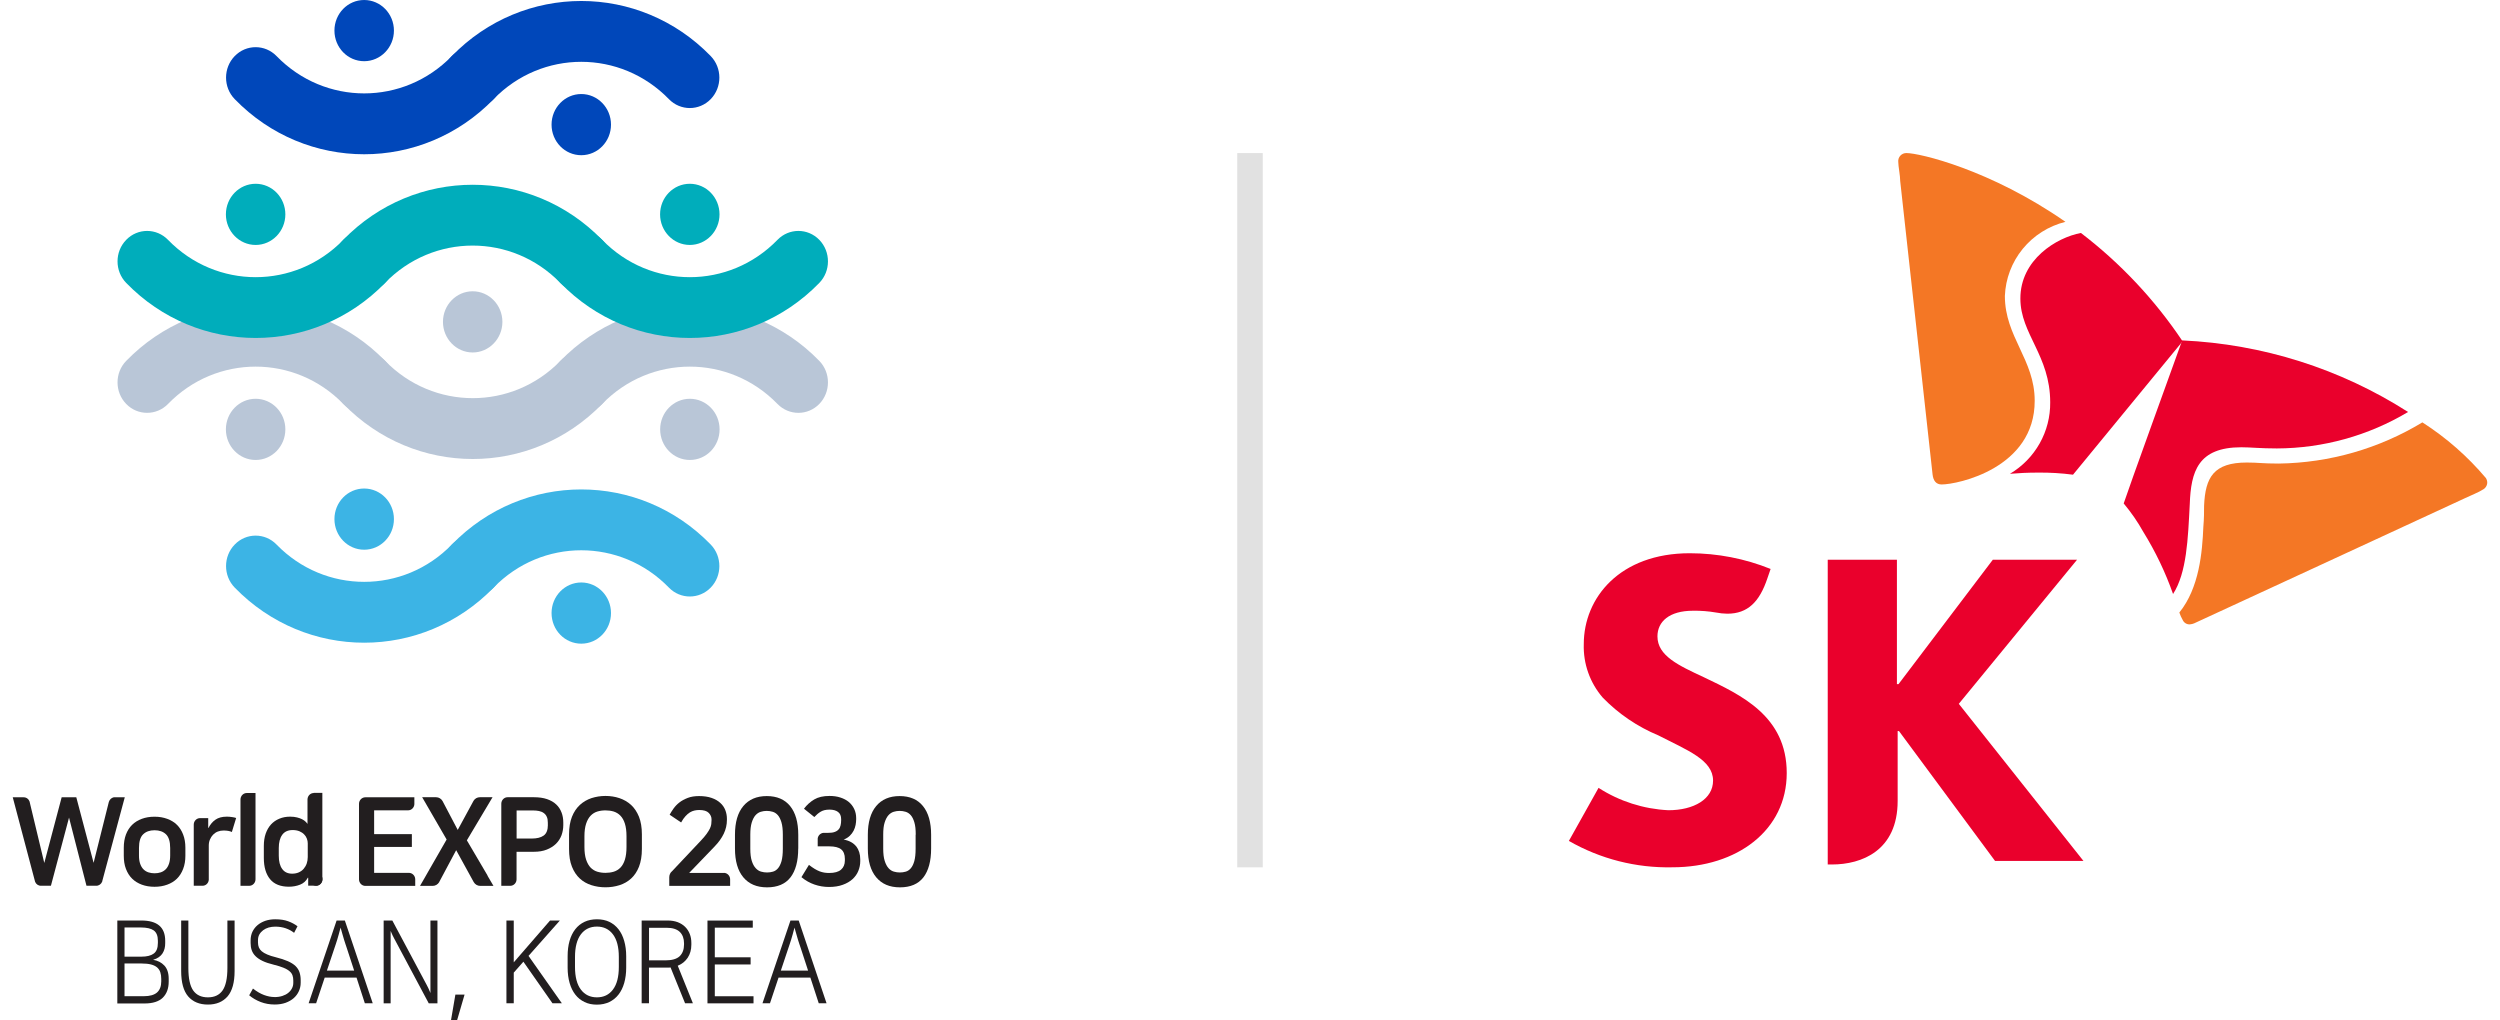 <svg width="98" height="40" viewBox="0 0 98 40" fill="none" xmlns="http://www.w3.org/2000/svg">
<g clip-path="url(#clip0_85_1988)">
<path d="M4.458 31.254C4.368 31.274 4.295 31.344 4.268 31.432C4.268 31.439 4.263 31.449 4.261 31.457L3.669 33.823L2.991 31.254H2.417L1.736 33.828L1.171 31.472L1.162 31.427C1.128 31.326 1.038 31.254 0.928 31.254H0.5L1.361 34.509L1.376 34.564C1.376 34.564 1.376 34.564 1.376 34.566C1.412 34.659 1.502 34.722 1.604 34.722H1.996L2.706 32.05L3.39 34.722H3.774C3.876 34.722 3.964 34.657 4.003 34.566L4.017 34.509L4.891 31.254H4.46H4.458Z" fill="#221E1F"/>
<path d="M6.058 34.762C5.876 34.762 5.708 34.734 5.559 34.679C5.411 34.624 5.285 34.547 5.18 34.444C5.075 34.341 4.995 34.213 4.937 34.061C4.878 33.908 4.852 33.735 4.852 33.545V33.232C4.852 33.037 4.881 32.864 4.937 32.714C4.995 32.563 5.075 32.436 5.18 32.333C5.285 32.23 5.411 32.153 5.559 32.098C5.708 32.043 5.873 32.015 6.058 32.015C6.243 32.015 6.403 32.043 6.554 32.098C6.703 32.153 6.832 32.23 6.936 32.333C7.041 32.436 7.121 32.563 7.179 32.714C7.238 32.864 7.267 33.037 7.267 33.232V33.545C7.267 33.738 7.238 33.91 7.179 34.061C7.121 34.213 7.041 34.341 6.936 34.444C6.832 34.547 6.705 34.624 6.554 34.679C6.406 34.734 6.24 34.762 6.058 34.762ZM6.058 34.233C6.146 34.233 6.226 34.221 6.301 34.196C6.377 34.171 6.44 34.131 6.496 34.076C6.552 34.021 6.593 33.95 6.625 33.858C6.656 33.768 6.671 33.66 6.671 33.535V33.242C6.671 32.989 6.615 32.809 6.506 32.704C6.396 32.598 6.245 32.546 6.058 32.546C5.871 32.546 5.722 32.598 5.613 32.704C5.501 32.809 5.448 32.989 5.448 33.242V33.535C5.448 33.66 5.462 33.768 5.494 33.858C5.525 33.948 5.567 34.021 5.623 34.076C5.676 34.131 5.742 34.171 5.817 34.196C5.893 34.221 5.973 34.233 6.06 34.233H6.058Z" fill="#221E1F"/>
<path d="M9.087 32.028C9.021 32.017 8.955 32.013 8.89 32.013C8.707 32.013 8.556 32.053 8.444 32.133C8.33 32.213 8.24 32.321 8.172 32.456H8.162V32.07H7.844C7.705 32.07 7.595 32.185 7.595 32.325V34.722H7.938C8.067 34.722 8.172 34.622 8.184 34.491V33.147C8.184 33.059 8.199 32.981 8.23 32.909C8.26 32.836 8.301 32.774 8.352 32.721C8.403 32.669 8.464 32.626 8.534 32.598C8.605 32.571 8.68 32.556 8.761 32.556C8.836 32.556 8.897 32.561 8.948 32.571C8.999 32.581 9.045 32.593 9.089 32.614L9.257 32.065C9.211 32.05 9.152 32.035 9.089 32.028H9.087Z" fill="#221E1F"/>
<path d="M9.675 31.086C9.536 31.086 9.427 31.201 9.427 31.341V34.724H9.768C9.904 34.724 10.016 34.609 10.016 34.469V31.086H9.675Z" fill="#221E1F"/>
<path d="M12.302 31.086C12.168 31.086 12.061 31.194 12.054 31.329V32.298C12.035 32.27 12.01 32.238 11.974 32.205C11.94 32.173 11.896 32.14 11.84 32.113C11.787 32.085 11.721 32.063 11.643 32.043C11.565 32.023 11.478 32.013 11.373 32.013C11.217 32.013 11.076 32.04 10.95 32.093C10.823 32.145 10.716 32.22 10.624 32.318C10.534 32.416 10.466 32.536 10.415 32.679C10.366 32.821 10.342 32.981 10.342 33.162V33.63C10.342 33.988 10.424 34.266 10.587 34.464C10.75 34.662 10.998 34.759 11.327 34.759C11.482 34.759 11.628 34.732 11.762 34.679C11.896 34.627 11.998 34.536 12.066 34.406H12.081V34.719H12.387C12.524 34.719 12.636 34.604 12.636 34.464V31.081H12.295L12.302 31.086ZM12.064 33.597C12.064 33.688 12.049 33.773 12.023 33.85C11.996 33.928 11.954 33.998 11.903 34.058C11.852 34.118 11.789 34.163 11.711 34.198C11.636 34.231 11.548 34.248 11.451 34.248C11.281 34.248 11.149 34.186 11.062 34.063C10.972 33.941 10.928 33.765 10.928 33.542V33.244C10.928 33.024 10.972 32.851 11.062 32.726C11.152 32.601 11.288 32.538 11.475 32.538C11.577 32.538 11.665 32.556 11.74 32.586C11.813 32.618 11.874 32.658 11.923 32.709C11.971 32.759 12.008 32.814 12.03 32.876C12.054 32.939 12.064 33.002 12.064 33.062V33.6V33.597Z" fill="#221E1F"/>
<path d="M12.643 34.466C12.643 34.607 12.531 34.722 12.395 34.722C12.258 34.722 12.146 34.607 12.146 34.466C12.146 34.326 12.258 34.211 12.395 34.211C12.531 34.211 12.643 34.326 12.643 34.466Z" fill="#221E1F"/>
<path d="M16.029 34.216H14.666V33.199H16.145V32.699H14.666V31.765H15.997C16.128 31.765 16.235 31.66 16.243 31.527V31.254H14.321C14.185 31.254 14.073 31.369 14.073 31.509V34.471C14.073 34.612 14.185 34.727 14.321 34.727H16.277V34.471C16.277 34.331 16.165 34.216 16.029 34.216Z" fill="#221E1F"/>
<path d="M19.113 34.321L19.045 34.206L18.301 32.941L18.972 31.815L19.108 31.587L19.308 31.251H18.811C18.709 31.251 18.617 31.304 18.566 31.387L18.541 31.432L17.943 32.533L17.359 31.422L17.352 31.407C17.301 31.314 17.204 31.251 17.094 31.251H16.549L17.508 32.909L16.788 34.163L16.664 34.381L16.464 34.727H16.96C17.067 34.727 17.162 34.669 17.216 34.581C17.216 34.581 17.216 34.581 17.216 34.579L17.228 34.554L17.882 33.327L18.561 34.562L18.571 34.579C18.622 34.667 18.716 34.727 18.826 34.727H19.344L19.108 34.324L19.113 34.321Z" fill="#221E1F"/>
<path d="M22.012 31.85C21.966 31.727 21.898 31.622 21.803 31.534C21.711 31.444 21.589 31.377 21.446 31.326C21.3 31.276 21.127 31.251 20.923 31.251H19.899C19.762 31.251 19.651 31.366 19.651 31.507V34.724H20.001C20.137 34.724 20.249 34.611 20.249 34.469V33.39H20.923C21.12 33.39 21.29 33.362 21.433 33.304C21.577 33.247 21.696 33.172 21.794 33.077C21.891 32.981 21.961 32.871 22.01 32.746C22.056 32.618 22.081 32.486 22.081 32.343V32.243C22.081 32.103 22.059 31.97 22.012 31.847V31.85ZM21.477 32.336C21.477 32.538 21.421 32.678 21.309 32.756C21.198 32.834 21.042 32.871 20.845 32.871H20.251V31.77H20.896C20.981 31.77 21.059 31.777 21.129 31.792C21.2 31.807 21.263 31.832 21.314 31.87C21.365 31.907 21.407 31.955 21.433 32.017C21.463 32.078 21.475 32.158 21.475 32.253V32.338L21.477 32.336Z" fill="#221E1F"/>
<path d="M23.735 31.201C23.924 31.201 24.107 31.229 24.279 31.286C24.452 31.344 24.605 31.432 24.737 31.552C24.868 31.672 24.97 31.827 25.048 32.017C25.123 32.208 25.162 32.436 25.162 32.706V33.279C25.162 33.552 25.123 33.783 25.048 33.976C24.973 34.166 24.868 34.321 24.739 34.439C24.61 34.556 24.459 34.644 24.284 34.699C24.112 34.754 23.929 34.782 23.735 34.782C23.54 34.782 23.358 34.754 23.185 34.699C23.012 34.644 22.859 34.559 22.73 34.439C22.601 34.321 22.497 34.166 22.421 33.976C22.343 33.783 22.307 33.552 22.307 33.279V32.706C22.307 32.436 22.346 32.208 22.421 32.017C22.497 31.827 22.601 31.674 22.732 31.552C22.864 31.432 23.015 31.344 23.187 31.286C23.36 31.231 23.542 31.201 23.732 31.201H23.735ZM23.735 34.216C23.849 34.216 23.958 34.201 24.058 34.171C24.158 34.141 24.245 34.086 24.321 34.011C24.396 33.933 24.455 33.83 24.496 33.698C24.537 33.565 24.559 33.4 24.559 33.202V32.784C24.559 32.583 24.537 32.418 24.496 32.288C24.455 32.155 24.396 32.053 24.321 31.975C24.245 31.897 24.158 31.845 24.058 31.812C23.958 31.782 23.851 31.767 23.735 31.767C23.618 31.767 23.516 31.782 23.416 31.812C23.316 31.842 23.229 31.897 23.153 31.975C23.078 32.053 23.02 32.155 22.976 32.288C22.932 32.421 22.91 32.583 22.91 32.784V33.202C22.91 33.402 22.932 33.567 22.976 33.698C23.02 33.83 23.078 33.933 23.153 34.011C23.229 34.088 23.316 34.141 23.416 34.171C23.516 34.201 23.62 34.216 23.735 34.216Z" fill="#221E1F"/>
<path d="M28.39 34.218H27.016L28.008 33.187C28.166 33.024 28.288 32.856 28.371 32.683C28.453 32.511 28.495 32.33 28.495 32.143V32.095C28.495 31.977 28.473 31.862 28.432 31.757C28.39 31.649 28.325 31.554 28.235 31.474C28.145 31.391 28.033 31.326 27.896 31.279C27.76 31.231 27.595 31.206 27.405 31.206C27.232 31.206 27.084 31.229 26.957 31.279C26.831 31.329 26.722 31.386 26.629 31.459C26.537 31.532 26.461 31.612 26.401 31.697C26.34 31.785 26.289 31.865 26.25 31.937L26.7 32.24C26.756 32.14 26.812 32.057 26.87 31.995C26.928 31.93 26.987 31.882 27.045 31.845C27.104 31.81 27.164 31.785 27.225 31.772C27.286 31.759 27.347 31.752 27.41 31.752C27.585 31.752 27.709 31.79 27.782 31.865C27.855 31.94 27.892 32.025 27.892 32.117V32.155C27.892 32.203 27.889 32.253 27.882 32.305C27.875 32.358 27.858 32.413 27.831 32.473C27.802 32.533 27.76 32.603 27.704 32.681C27.648 32.758 27.573 32.849 27.476 32.951L26.34 34.156L26.303 34.193C26.303 34.193 26.291 34.208 26.286 34.216C26.276 34.231 26.269 34.246 26.262 34.261C26.245 34.298 26.235 34.341 26.235 34.386V34.727H28.621V34.471C28.621 34.336 28.519 34.226 28.39 34.216V34.218Z" fill="#221E1F"/>
<path d="M31.29 33.262C31.29 33.755 31.188 34.133 30.986 34.394C30.784 34.654 30.477 34.784 30.069 34.784C29.66 34.784 29.356 34.651 29.137 34.389C28.918 34.126 28.811 33.75 28.811 33.262V32.724C28.811 32.235 28.918 31.86 29.137 31.599C29.354 31.339 29.66 31.206 30.057 31.206C30.453 31.206 30.762 31.336 30.974 31.599C31.185 31.86 31.292 32.235 31.292 32.724V33.262H31.29ZM30.687 32.718C30.687 32.521 30.669 32.358 30.633 32.238C30.597 32.115 30.55 32.022 30.492 31.955C30.434 31.89 30.368 31.845 30.29 31.822C30.215 31.799 30.134 31.787 30.054 31.787C29.974 31.787 29.898 31.799 29.823 31.822C29.745 31.845 29.677 31.89 29.616 31.957C29.555 32.025 29.507 32.12 29.468 32.243C29.431 32.363 29.412 32.523 29.412 32.718V33.267C29.412 33.465 29.431 33.627 29.47 33.748C29.509 33.87 29.56 33.965 29.624 34.033C29.687 34.101 29.755 34.146 29.835 34.168C29.913 34.191 29.991 34.201 30.069 34.201C30.147 34.201 30.227 34.191 30.302 34.168C30.378 34.146 30.443 34.101 30.499 34.035C30.555 33.97 30.601 33.875 30.636 33.755C30.669 33.632 30.687 33.472 30.687 33.269V32.721V32.718Z" fill="#221E1F"/>
<path d="M33.569 33.187C33.462 33.047 33.299 32.954 33.073 32.911C33.17 32.874 33.248 32.824 33.311 32.764C33.374 32.704 33.423 32.636 33.462 32.563C33.498 32.491 33.525 32.416 33.54 32.336C33.554 32.258 33.562 32.185 33.562 32.118V32.07C33.562 31.942 33.537 31.825 33.486 31.715C33.435 31.607 33.365 31.517 33.275 31.439C33.185 31.364 33.075 31.306 32.946 31.264C32.82 31.221 32.674 31.201 32.516 31.201C32.273 31.201 32.073 31.246 31.917 31.339C31.762 31.432 31.628 31.552 31.516 31.702L31.922 32.028C31.998 31.945 32.078 31.875 32.168 31.82C32.258 31.765 32.372 31.737 32.516 31.737C32.659 31.737 32.769 31.767 32.849 31.827C32.932 31.887 32.973 31.983 32.973 32.113V32.15C32.973 32.225 32.966 32.293 32.951 32.355C32.937 32.418 32.912 32.471 32.873 32.513C32.837 32.556 32.783 32.591 32.718 32.613C32.65 32.639 32.564 32.648 32.457 32.648H32.275C32.161 32.661 32.068 32.751 32.054 32.869V33.177H32.506C32.722 33.177 32.878 33.217 32.973 33.294C33.07 33.372 33.119 33.497 33.119 33.668V33.73C33.119 33.885 33.068 34.006 32.968 34.091C32.868 34.178 32.713 34.221 32.501 34.221C32.433 34.221 32.37 34.216 32.309 34.206C32.248 34.196 32.187 34.178 32.127 34.156C32.063 34.131 32 34.098 31.932 34.058C31.864 34.016 31.791 33.966 31.711 33.903L31.416 34.384C31.574 34.516 31.747 34.612 31.927 34.674C32.109 34.737 32.299 34.769 32.496 34.769C32.693 34.769 32.883 34.742 33.036 34.684C33.19 34.629 33.318 34.554 33.421 34.461C33.52 34.369 33.598 34.261 33.647 34.138C33.696 34.016 33.722 33.89 33.722 33.758V33.685C33.722 33.485 33.669 33.317 33.564 33.174L33.569 33.187Z" fill="#221E1F"/>
<path d="M36.5 33.262C36.5 33.755 36.398 34.133 36.196 34.394C35.994 34.654 35.688 34.784 35.279 34.784C34.87 34.784 34.566 34.651 34.347 34.389C34.128 34.126 34.019 33.75 34.019 33.262V32.724C34.019 32.235 34.128 31.86 34.345 31.599C34.561 31.339 34.868 31.206 35.264 31.206C35.661 31.206 35.97 31.336 36.181 31.599C36.393 31.86 36.5 32.235 36.5 32.724V33.262ZM35.897 32.718C35.897 32.521 35.88 32.358 35.843 32.238C35.807 32.115 35.761 32.022 35.702 31.955C35.644 31.89 35.578 31.845 35.5 31.822C35.425 31.799 35.345 31.787 35.264 31.787C35.184 31.787 35.109 31.799 35.033 31.822C34.958 31.845 34.887 31.89 34.827 31.957C34.766 32.025 34.717 32.12 34.678 32.243C34.639 32.363 34.622 32.523 34.622 32.718V33.267C34.622 33.465 34.642 33.627 34.681 33.748C34.719 33.87 34.77 33.965 34.831 34.033C34.892 34.101 34.963 34.146 35.041 34.168C35.118 34.191 35.196 34.201 35.274 34.201C35.352 34.201 35.432 34.191 35.508 34.168C35.583 34.146 35.649 34.101 35.705 34.035C35.761 33.97 35.807 33.875 35.841 33.755C35.875 33.632 35.892 33.472 35.892 33.269V32.721L35.897 32.718Z" fill="#221E1F"/>
<path d="M4.599 36.084H5.54C6.165 36.084 6.476 36.347 6.476 36.878V36.973C6.476 37.045 6.469 37.115 6.452 37.183C6.435 37.251 6.408 37.313 6.372 37.371C6.335 37.428 6.287 37.478 6.226 37.521C6.165 37.564 6.09 37.599 6.002 37.624C6.182 37.654 6.328 37.729 6.442 37.849C6.554 37.969 6.613 38.142 6.613 38.367V38.48C6.613 38.748 6.535 38.956 6.382 39.109C6.228 39.259 5.99 39.336 5.666 39.336H4.599V36.091V36.084ZM4.881 36.359V37.501H5.547C5.752 37.501 5.91 37.464 6.022 37.383C6.133 37.306 6.189 37.166 6.189 36.96V36.88C6.189 36.687 6.136 36.555 6.029 36.474C5.922 36.397 5.752 36.357 5.521 36.357H4.883L4.881 36.359ZM4.881 39.051H5.642C5.873 39.051 6.046 39.001 6.155 38.906C6.265 38.808 6.321 38.663 6.321 38.473V38.372C6.321 38.275 6.309 38.187 6.284 38.112C6.26 38.037 6.216 37.974 6.158 37.922C6.097 37.872 6.019 37.832 5.919 37.807C5.822 37.782 5.698 37.769 5.552 37.769H4.881V39.051Z" fill="#221E1F"/>
<path d="M8.15 39.096C8.405 39.096 8.598 39.006 8.724 38.826C8.85 38.645 8.914 38.352 8.914 37.947V36.084H9.196V38.065C9.196 38.515 9.103 38.846 8.921 39.059C8.736 39.271 8.481 39.379 8.15 39.379C7.819 39.379 7.559 39.271 7.376 39.059C7.194 38.846 7.102 38.515 7.102 38.065V36.084H7.384V37.947C7.384 38.352 7.447 38.645 7.573 38.826C7.7 39.006 7.892 39.096 8.15 39.096Z" fill="#221E1F"/>
<path d="M10.76 39.086C10.874 39.086 10.976 39.071 11.069 39.041C11.161 39.011 11.239 38.971 11.302 38.918C11.366 38.866 11.414 38.806 11.448 38.738C11.482 38.67 11.497 38.6 11.497 38.53V38.435C11.497 38.36 11.487 38.292 11.465 38.232C11.444 38.172 11.405 38.117 11.346 38.069C11.288 38.019 11.21 37.974 11.11 37.934C11.011 37.894 10.882 37.854 10.723 37.814C10.551 37.772 10.407 37.724 10.293 37.669C10.176 37.614 10.084 37.549 10.016 37.481C9.945 37.411 9.896 37.331 9.867 37.246C9.838 37.161 9.824 37.068 9.824 36.965V36.863C9.824 36.74 9.848 36.627 9.894 36.527C9.943 36.427 10.008 36.339 10.094 36.267C10.179 36.194 10.281 36.139 10.4 36.096C10.519 36.056 10.648 36.036 10.787 36.036C10.986 36.036 11.156 36.061 11.298 36.114C11.439 36.166 11.56 36.232 11.662 36.309L11.529 36.567C11.434 36.492 11.324 36.432 11.2 36.389C11.079 36.347 10.94 36.324 10.787 36.324C10.697 36.324 10.612 36.337 10.529 36.359C10.446 36.384 10.376 36.419 10.315 36.465C10.254 36.512 10.203 36.567 10.166 36.632C10.13 36.697 10.113 36.773 10.113 36.858V36.948C10.113 37.018 10.125 37.08 10.147 37.138C10.171 37.196 10.208 37.246 10.261 37.291C10.315 37.336 10.385 37.378 10.475 37.416C10.565 37.456 10.677 37.491 10.811 37.524C11.001 37.571 11.159 37.624 11.285 37.679C11.409 37.734 11.512 37.799 11.585 37.869C11.658 37.942 11.711 38.022 11.74 38.112C11.77 38.202 11.787 38.307 11.787 38.422V38.525C11.787 38.643 11.762 38.751 11.716 38.853C11.67 38.956 11.604 39.046 11.517 39.124C11.431 39.201 11.324 39.261 11.198 39.309C11.071 39.354 10.928 39.377 10.77 39.377C10.573 39.377 10.39 39.344 10.22 39.279C10.05 39.214 9.899 39.126 9.768 39.016L9.916 38.751C10.064 38.868 10.208 38.951 10.349 39.004C10.49 39.056 10.626 39.084 10.76 39.084V39.086Z" fill="#221E1F"/>
<path d="M14.608 39.329H14.302L13.976 38.322H12.728L12.392 39.329H12.098L13.195 36.084H13.518L14.611 39.329H14.608ZM12.815 38.047H13.883L13.596 37.168C13.577 37.115 13.56 37.06 13.543 37.01C13.526 36.96 13.509 36.903 13.489 36.843C13.47 36.78 13.45 36.712 13.428 36.635C13.406 36.56 13.38 36.467 13.351 36.362C13.324 36.467 13.299 36.557 13.277 36.635C13.256 36.712 13.236 36.78 13.217 36.843C13.197 36.903 13.18 36.96 13.163 37.01C13.146 37.06 13.129 37.115 13.11 37.168L12.815 38.047Z" fill="#221E1F"/>
<path d="M15.039 36.084H15.379L16.734 38.623C16.758 38.668 16.78 38.713 16.8 38.755C16.819 38.798 16.843 38.856 16.873 38.926V36.086H17.148V39.331H16.807L15.45 36.785C15.425 36.737 15.403 36.692 15.384 36.655C15.364 36.617 15.34 36.562 15.313 36.492V39.331H15.039V36.086V36.084Z" fill="#221E1F"/>
<path d="M17.851 38.988H18.211L17.916 40H17.678L17.851 38.988Z" fill="#221E1F"/>
<path d="M20.718 37.471L22.025 39.329H21.657L20.517 37.699L20.139 38.127V39.329H19.852V36.084H20.139V37.724L21.562 36.084H21.947L20.718 37.471Z" fill="#221E1F"/>
<path d="M23.399 36.036C23.581 36.036 23.744 36.069 23.885 36.136C24.026 36.204 24.148 36.302 24.245 36.427C24.343 36.552 24.418 36.705 24.469 36.885C24.52 37.063 24.547 37.263 24.547 37.486V37.932C24.547 38.152 24.52 38.355 24.469 38.533C24.418 38.711 24.343 38.863 24.245 38.988C24.148 39.114 24.026 39.211 23.885 39.279C23.744 39.346 23.581 39.382 23.399 39.382C23.216 39.382 23.054 39.349 22.913 39.279C22.771 39.211 22.65 39.116 22.552 38.988C22.455 38.863 22.38 38.711 22.329 38.533C22.278 38.355 22.251 38.155 22.251 37.932V37.486C22.251 37.263 22.275 37.063 22.326 36.885C22.377 36.707 22.45 36.555 22.55 36.427C22.647 36.302 22.769 36.204 22.913 36.136C23.056 36.069 23.219 36.036 23.401 36.036H23.399ZM23.399 39.096C23.664 39.096 23.873 38.996 24.026 38.793C24.18 38.59 24.258 38.295 24.258 37.904V37.514C24.258 37.123 24.18 36.828 24.026 36.625C23.873 36.422 23.662 36.322 23.399 36.322C23.136 36.322 22.925 36.422 22.771 36.625C22.618 36.828 22.54 37.123 22.54 37.514V37.904C22.54 38.295 22.618 38.59 22.771 38.793C22.925 38.996 23.136 39.096 23.399 39.096Z" fill="#221E1F"/>
<path d="M26.289 37.924C26.269 37.924 26.252 37.929 26.233 37.929H25.44V39.329H25.153V36.084H26.172C26.32 36.084 26.449 36.106 26.566 36.149C26.68 36.194 26.778 36.254 26.858 36.334C26.938 36.414 26.999 36.507 27.04 36.615C27.082 36.722 27.101 36.84 27.101 36.965V37.033C27.101 37.231 27.052 37.401 26.958 37.544C26.863 37.686 26.731 37.791 26.568 37.857L27.162 39.329H26.855L26.286 37.924H26.289ZM25.442 36.367V37.646H26.089C26.345 37.646 26.529 37.591 26.644 37.483C26.756 37.373 26.814 37.221 26.814 37.023V36.978C26.814 36.79 26.758 36.64 26.649 36.532C26.537 36.424 26.366 36.369 26.135 36.369H25.445L25.442 36.367Z" fill="#221E1F"/>
<path d="M29.509 36.084V36.364H28.02V37.526H29.424V37.807H28.02V39.053H29.538V39.331H27.733V36.086H29.509V36.084Z" fill="#221E1F"/>
<path d="M32.401 39.329H32.095L31.767 38.322H30.519L30.183 39.329H29.889L30.986 36.084H31.309L32.401 39.329ZM30.609 38.047H31.677L31.39 37.168C31.37 37.115 31.353 37.06 31.336 37.01C31.319 36.96 31.302 36.903 31.282 36.843C31.263 36.78 31.244 36.712 31.222 36.635C31.2 36.56 31.173 36.467 31.144 36.362C31.117 36.467 31.093 36.557 31.071 36.635C31.049 36.712 31.029 36.78 31.01 36.843C30.991 36.903 30.974 36.96 30.956 37.01C30.939 37.06 30.922 37.115 30.903 37.168L30.609 38.047Z" fill="#221E1F"/>
<path d="M13.11 1.199C13.11 0.536 13.63 0 14.275 0C14.919 0 15.442 0.538 15.442 1.199C15.442 1.86 14.919 2.399 14.275 2.399C13.63 2.399 13.11 1.863 13.11 1.199Z" fill="#0047BA"/>
<path d="M14.275 6.047C12.438 6.047 10.599 5.326 9.201 3.886C8.748 3.42 8.748 2.664 9.201 2.198C9.653 1.733 10.388 1.733 10.84 2.198C12.735 4.149 15.817 4.149 17.712 2.198C18.164 1.733 18.899 1.733 19.351 2.198C19.804 2.664 19.804 3.42 19.351 3.886C17.953 5.326 16.114 6.047 14.277 6.047H14.275Z" fill="#0047BA"/>
<path d="M23.951 4.885C23.951 5.549 23.43 6.084 22.786 6.084C22.141 6.084 21.621 5.549 21.621 4.885C21.621 4.222 22.144 3.686 22.786 3.686C23.428 3.686 23.951 4.224 23.951 4.885Z" fill="#0047BA"/>
<path d="M18.532 4.234C18.235 4.234 17.938 4.119 17.712 3.886C17.259 3.42 17.259 2.664 17.712 2.198C20.509 -0.681 25.063 -0.681 27.86 2.198C28.312 2.664 28.312 3.42 27.86 3.886C27.408 4.352 26.673 4.352 26.221 3.886C24.326 1.936 21.244 1.936 19.349 3.886C19.123 4.119 18.826 4.234 18.529 4.234H18.532Z" fill="#0047BA"/>
<path d="M13.11 20.349C13.11 19.686 13.63 19.15 14.275 19.15C14.919 19.15 15.442 19.686 15.442 20.349C15.442 21.013 14.919 21.549 14.275 21.549C13.63 21.549 13.11 21.01 13.11 20.349Z" fill="#3CB4E5"/>
<path d="M14.275 25.194C12.438 25.194 10.599 24.473 9.201 23.034C8.748 22.568 8.748 21.811 9.201 21.346C9.653 20.88 10.388 20.88 10.84 21.346C12.735 23.296 15.817 23.296 17.712 21.346C18.164 20.88 18.899 20.88 19.351 21.346C19.804 21.811 19.804 22.568 19.351 23.034C17.953 24.473 16.114 25.194 14.277 25.194H14.275Z" fill="#3CB4E5"/>
<path d="M23.951 24.032C23.951 24.696 23.43 25.232 22.786 25.232C22.141 25.232 21.621 24.696 21.621 24.032C21.621 23.369 22.144 22.833 22.786 22.833C23.428 22.833 23.951 23.372 23.951 24.032Z" fill="#3CB4E5"/>
<path d="M18.532 23.384C18.235 23.384 17.938 23.269 17.712 23.034C17.259 22.568 17.259 21.812 17.712 21.346C20.509 18.466 25.063 18.466 27.86 21.346C28.312 21.812 28.312 22.568 27.86 23.034C27.408 23.499 26.673 23.499 26.221 23.034C24.326 21.083 21.244 21.083 19.349 23.034C19.123 23.266 18.826 23.384 18.529 23.384H18.532Z" fill="#3CB4E5"/>
<path d="M17.364 12.617C17.364 11.954 17.887 11.418 18.529 11.418C19.171 11.418 19.694 11.956 19.694 12.617C19.694 13.278 19.171 13.817 18.529 13.817C17.887 13.817 17.364 13.278 17.364 12.617Z" fill="#B9C6D7"/>
<path d="M28.208 16.831C28.208 17.495 27.687 18.031 27.043 18.031C26.398 18.031 25.878 17.495 25.878 16.831C25.878 16.168 26.401 15.632 27.043 15.632C27.685 15.632 28.208 16.168 28.208 16.831Z" fill="#B9C6D7"/>
<path d="M22.786 16.183C22.489 16.183 22.192 16.068 21.966 15.835C21.514 15.369 21.514 14.613 21.966 14.147C24.766 11.268 29.317 11.268 32.117 14.147C32.569 14.613 32.569 15.369 32.117 15.835C31.664 16.3 30.93 16.3 30.477 15.835C28.582 13.884 25.501 13.884 23.606 15.835C23.38 16.068 23.083 16.183 22.786 16.183Z" fill="#B9C6D7"/>
<path d="M11.186 16.831C11.186 17.495 10.663 18.031 10.021 18.031C9.378 18.031 8.855 17.495 8.855 16.831C8.855 16.168 9.378 15.632 10.021 15.632C10.663 15.632 11.186 16.168 11.186 16.831Z" fill="#B9C6D7"/>
<path d="M5.766 16.183C5.469 16.183 5.173 16.068 4.947 15.835C4.494 15.369 4.494 14.613 4.947 14.147C7.744 11.268 12.297 11.268 15.097 14.147C15.55 14.613 15.55 15.369 15.097 15.835C14.645 16.3 13.91 16.3 13.458 15.835C11.563 13.884 8.481 13.884 6.586 15.835C6.36 16.068 6.063 16.183 5.766 16.183Z" fill="#B9C6D7"/>
<path d="M18.532 17.993C16.693 17.993 14.856 17.272 13.458 15.832C13.005 15.367 13.005 14.61 13.458 14.145C13.91 13.679 14.645 13.679 15.097 14.145C16.992 16.095 20.074 16.095 21.969 14.145C22.421 13.679 23.156 13.679 23.608 14.145C24.061 14.61 24.061 15.367 23.608 15.832C22.209 17.272 20.371 17.993 18.534 17.993H18.532Z" fill="#B9C6D7"/>
<path d="M8.855 8.403C8.855 7.74 9.376 7.204 10.021 7.204C10.665 7.204 11.186 7.742 11.186 8.403C11.186 9.064 10.663 9.602 10.021 9.602C9.378 9.602 8.855 9.064 8.855 8.403Z" fill="#00ADBB"/>
<path d="M10.021 13.248C8.182 13.248 6.345 12.53 4.947 11.09C4.494 10.624 4.494 9.868 4.947 9.402C5.399 8.936 6.134 8.936 6.586 9.402C8.481 11.353 11.563 11.353 13.458 9.402C13.91 8.936 14.645 8.936 15.097 9.402C15.55 9.868 15.55 10.624 15.097 11.09C13.698 12.53 11.86 13.248 10.023 13.248H10.021Z" fill="#00ADBB"/>
<path d="M25.875 8.403C25.875 7.74 26.396 7.204 27.04 7.204C27.685 7.204 28.205 7.742 28.205 8.403C28.205 9.064 27.682 9.602 27.04 9.602C26.398 9.602 25.875 9.064 25.875 8.403Z" fill="#00ADBB"/>
<path d="M27.04 13.248C25.204 13.248 23.365 12.53 21.966 11.09C21.514 10.624 21.514 9.868 21.966 9.402C22.419 8.936 23.153 8.936 23.606 9.402C25.501 11.353 28.582 11.353 30.477 9.402C30.93 8.936 31.664 8.936 32.117 9.402C32.569 9.868 32.569 10.624 32.117 11.09C30.718 12.53 28.879 13.248 27.043 13.248H27.04Z" fill="#00ADBB"/>
<path d="M14.275 11.438C13.978 11.438 13.681 11.323 13.455 11.09C13.003 10.624 13.003 9.868 13.455 9.402C16.253 6.523 20.806 6.523 23.603 9.402C24.056 9.868 24.056 10.624 23.603 11.09C23.151 11.556 22.416 11.556 21.964 11.09C20.069 9.139 16.987 9.139 15.092 11.09C14.866 11.323 14.569 11.438 14.273 11.438H14.275Z" fill="#00ADBB"/>
</g>
<rect x="48.5" y="6" width="1" height="28" fill="#E1E1E1"/>
<path d="M66.796 26.55C65.796 26.085 64.972 25.707 64.972 24.946C64.972 24.365 65.44 23.941 66.363 23.941C66.667 23.936 66.97 23.959 67.269 24.011C67.415 24.04 67.564 24.055 67.713 24.057C68.52 24.057 68.976 23.581 69.28 22.675L69.408 22.303C68.402 21.897 67.326 21.688 66.24 21.687C63.499 21.687 62.084 23.43 62.084 25.248C62.059 26.015 62.324 26.764 62.827 27.346C63.445 27.982 64.187 28.486 65.007 28.827C66.135 29.408 67.152 29.786 67.152 30.599C67.152 31.326 66.398 31.761 65.399 31.761C64.425 31.713 63.481 31.411 62.663 30.884L61.5 32.964C62.732 33.671 64.135 34.029 65.556 33.998C68.105 33.998 70.04 32.54 70.04 30.303C70.04 28.066 68.251 27.247 66.796 26.55Z" fill="#EA002C"/>
<path d="M76.785 27.59L81.42 21.942H78.118L74.423 26.817H74.359V21.942H71.647V33.888H71.811C72.98 33.888 74.388 33.347 74.388 31.395V28.659H74.441L78.205 33.748H81.671L76.785 27.59Z" fill="#EA002C"/>
<path d="M81.572 9.132C80.613 9.312 79.193 10.178 79.199 11.706C79.199 13.094 80.368 13.931 80.368 15.773C80.374 16.336 80.232 16.891 79.955 17.382C79.678 17.874 79.276 18.284 78.79 18.573C79.123 18.544 79.485 18.526 79.888 18.526C80.348 18.521 80.807 18.548 81.262 18.608L85.558 13.379C84.473 11.755 83.126 10.32 81.572 9.132Z" fill="#EA002C"/>
<path d="M85.184 23.285C85.722 22.448 85.769 21.117 85.839 19.758C85.885 18.491 86.154 17.533 87.861 17.533C88.235 17.533 88.598 17.579 89.252 17.579C91.065 17.573 92.842 17.079 94.396 16.15C91.745 14.454 88.69 13.486 85.541 13.344C85.295 14.029 83.39 19.287 83.249 19.735C83.541 20.084 83.8 20.459 84.021 20.856C84.495 21.622 84.885 22.436 85.184 23.285Z" fill="#EA002C"/>
<path d="M76.113 18.991C75.897 18.991 75.786 18.846 75.757 18.602C75.727 18.358 74.652 8.58 74.488 7.098C74.488 6.883 74.412 6.517 74.412 6.349C74.407 6.304 74.412 6.259 74.426 6.216C74.44 6.174 74.463 6.135 74.493 6.102C74.524 6.069 74.561 6.043 74.602 6.025C74.644 6.007 74.689 5.999 74.734 6C75.242 6 78.019 6.645 80.965 8.696C80.306 8.86 79.719 9.232 79.291 9.755C78.863 10.279 78.618 10.927 78.591 11.601C78.591 13.21 79.76 14.093 79.76 15.709C79.766 18.358 76.733 18.991 76.113 18.991Z" fill="#F47725"/>
<path d="M85.43 24.011C85.465 24.114 85.51 24.213 85.564 24.307C85.587 24.358 85.624 24.4 85.671 24.43C85.717 24.46 85.772 24.476 85.827 24.476C85.913 24.471 85.997 24.447 86.073 24.406C86.301 24.307 95.273 20.153 96.623 19.531C96.822 19.438 97.208 19.276 97.313 19.2C97.367 19.175 97.413 19.136 97.446 19.087C97.479 19.038 97.498 18.98 97.5 18.921C97.5 18.858 97.481 18.795 97.448 18.741C96.733 17.893 95.893 17.156 94.957 16.557C93.26 17.586 91.317 18.144 89.329 18.172C88.674 18.172 88.528 18.131 88.078 18.131C86.774 18.131 86.447 18.712 86.4 19.828C86.4 20.043 86.4 20.333 86.371 20.653C86.33 21.64 86.213 23.046 85.43 24.011Z" fill="#F47725"/>
<defs>
<clipPath id="clip0_85_1988">
<rect width="36" height="40" fill="white" transform="translate(0.5)"/>
</clipPath>
</defs>
</svg>
